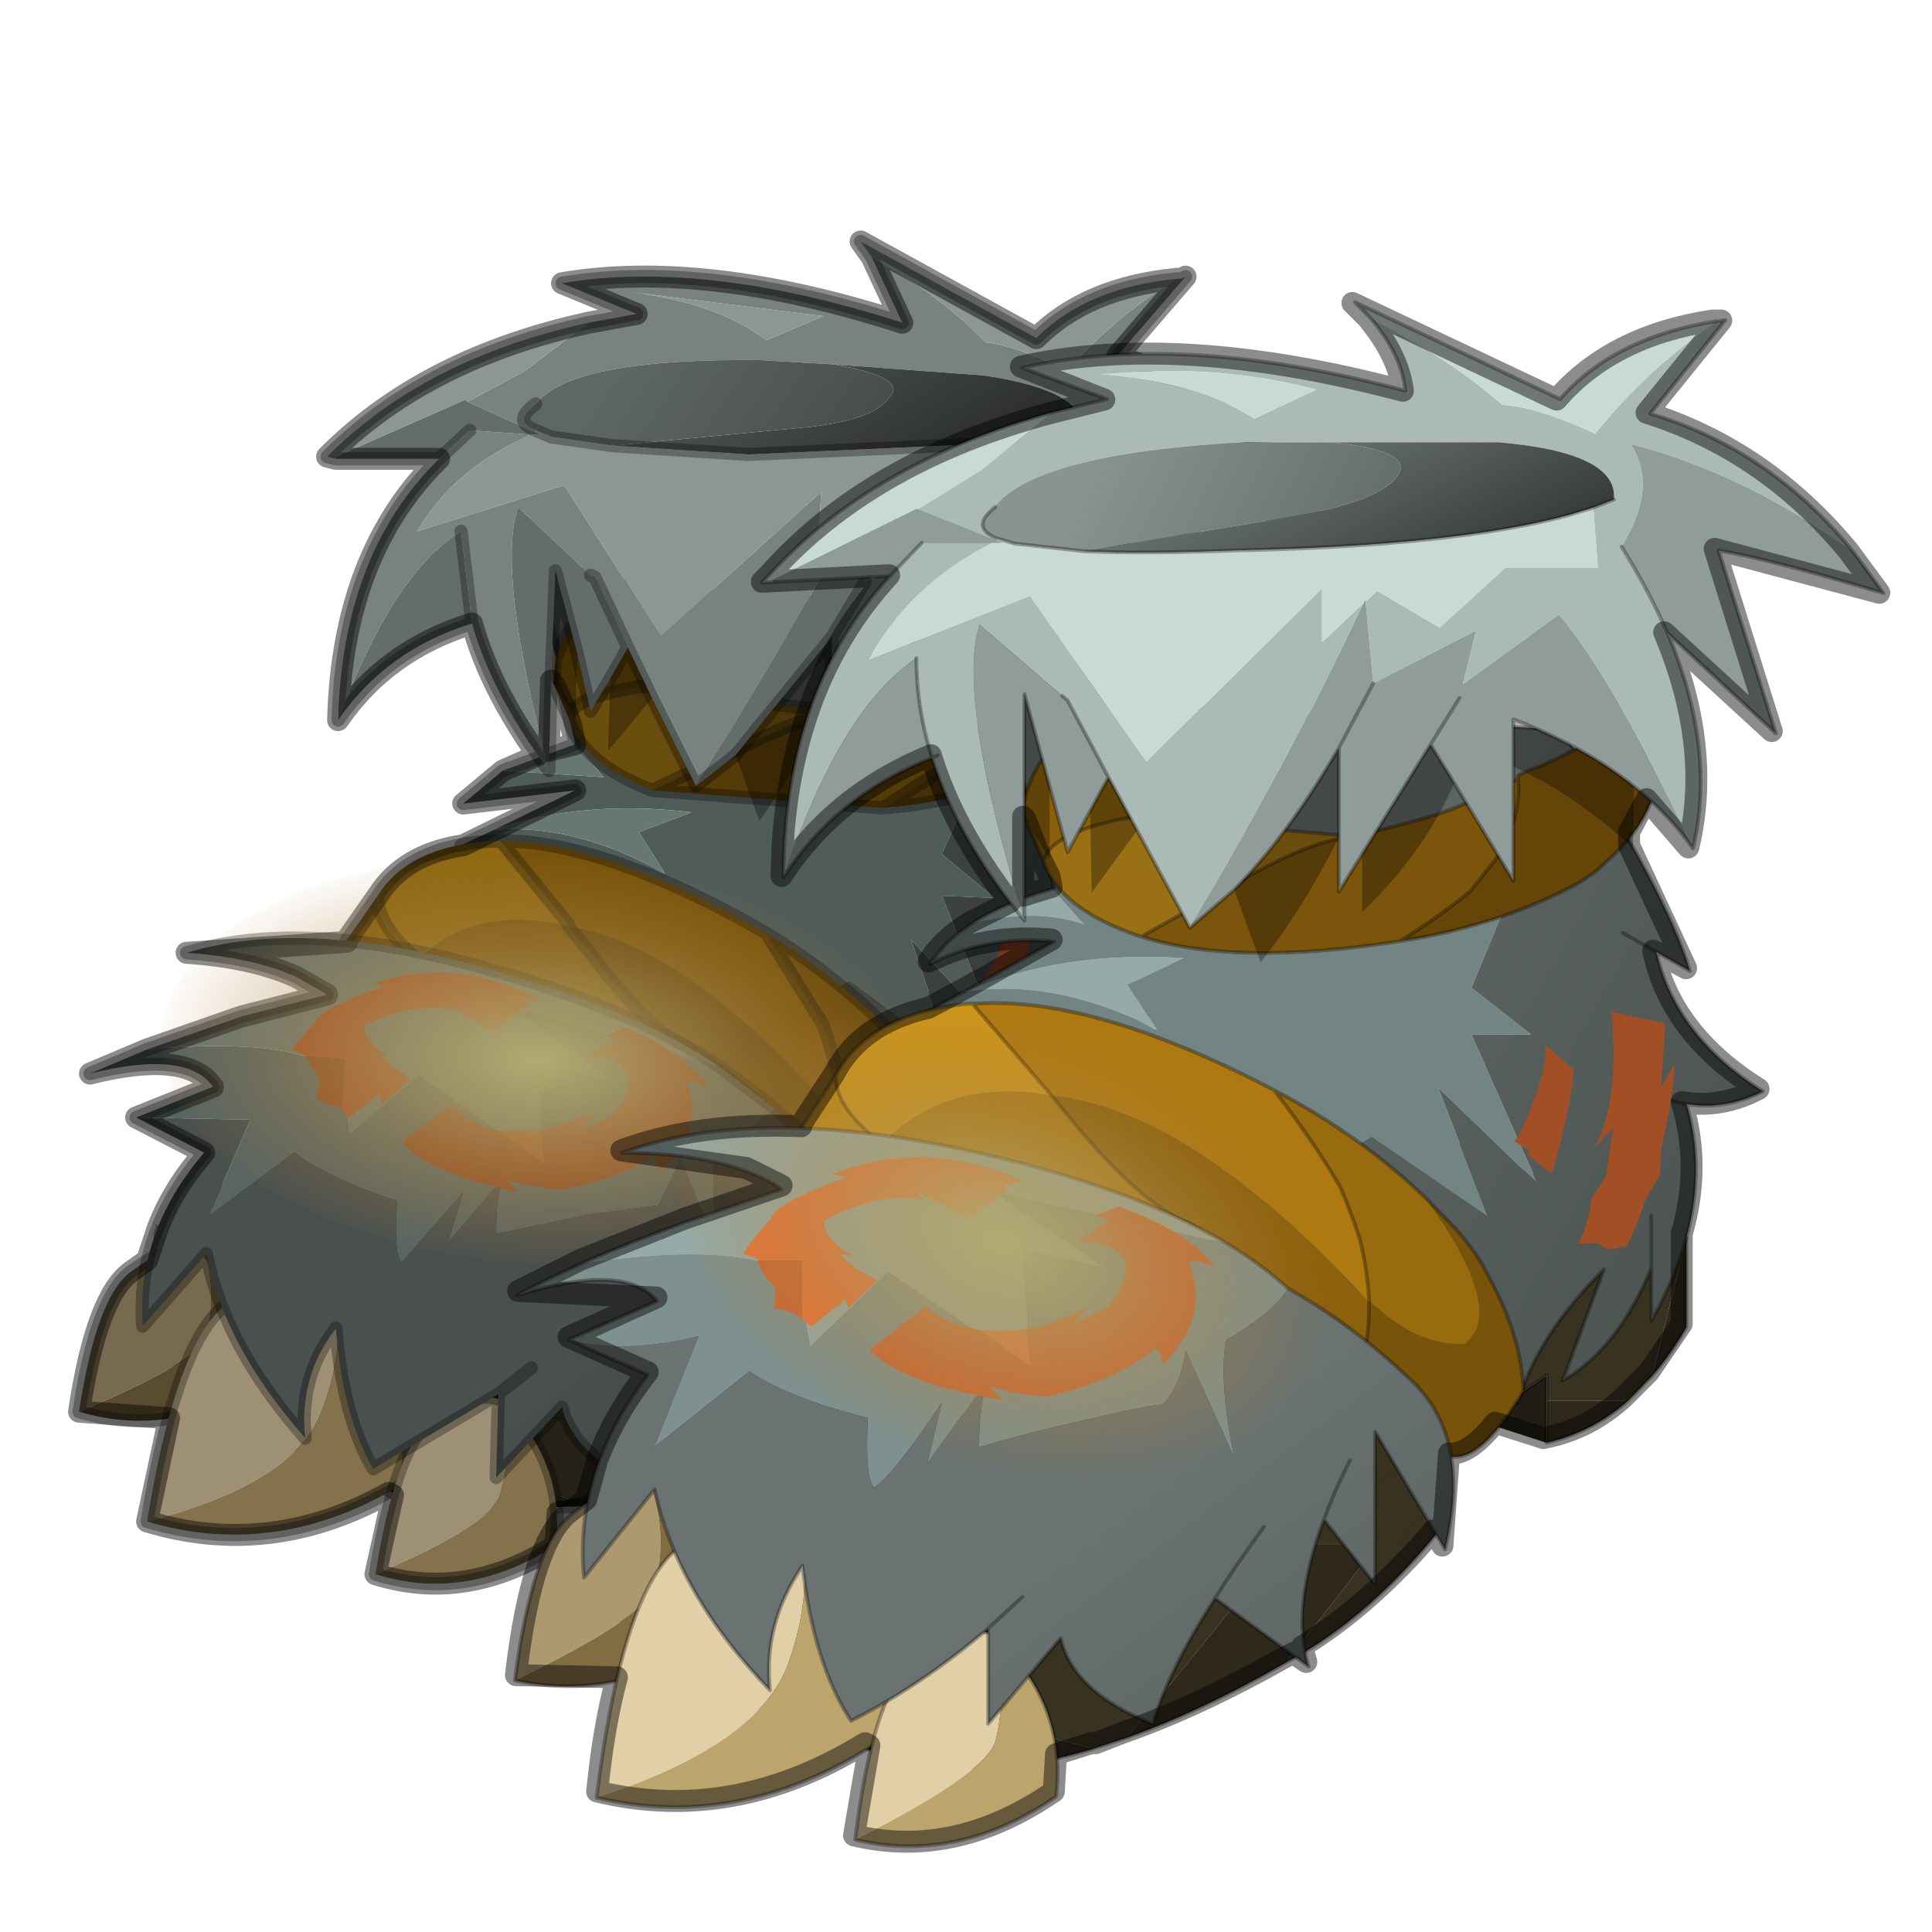 <?xml version="1.0" encoding="UTF-8" standalone="no"?>
<svg xmlns:xlink="http://www.w3.org/1999/xlink" height="440.0px" width="440.0px" xmlns="http://www.w3.org/2000/svg">
  <g transform="matrix(10.0, 0.0, 0.0, 10.0, 0.0, 0.0)">
    <use height="44.0" transform="matrix(1.0, 0.0, 0.0, 1.0, 0.0, 0.0)" width="44.0" xlink:href="#shape0"/>
    <use height="31.05" transform="matrix(1.0, 0.0, 0.0, 1.0, 0.45, 5.25)" width="29.85" xlink:href="#sprite0"/>
    <use height="202.6" transform="matrix(0.174, 0.0, 0.0, 0.174, 11.682, 6.837)" width="179.65" xlink:href="#sprite2"/>
    <use height="35.55" transform="matrix(1.0, 0.0, 0.0, 1.0, 11.5, 6.65)" width="31.55" xlink:href="#shape4"/>
  </g>
  <defs>
    <g id="shape0" transform="matrix(1.0, 0.0, 0.0, 1.0, 0.0, 0.0)">
      <path d="M44.0 44.0 L0.0 44.0 0.0 0.0 44.0 0.0 44.0 44.0" fill="#43adca" fill-opacity="0.0" fill-rule="evenodd" stroke="none"/>
    </g>
    <g id="sprite0" transform="matrix(1.0, 0.0, 0.0, 1.0, 1.35, 0.25)">
      <use height="31.05" transform="matrix(1.0, 0.0, 0.0, 1.0, -0.25, -0.25)" width="28.75" xlink:href="#shape1"/>
      <use height="65.0" transform="matrix(0.138, -0.115, 0.225, 0.085, -1.34, 19.629)" width="65.0" xlink:href="#sprite1"/>
    </g>
    <g id="shape1" transform="matrix(1.0, 0.0, 0.0, 1.0, 0.25, 0.25)">
      <path d="M23.35 19.05 L23.85 19.25 23.05 21.95 22.6 22.45 20.95 22.35 20.95 21.85 19.6 22.65 18.95 23.05 18.9 23.35 17.4 26.1 18.9 23.35 18.9 24.6 17.4 26.1 15.55 27.25 17.45 25.05 15.55 24.9 12.3 28.6 11.65 28.8 11.6 28.8 9.05 27.9 5.2 27.7 4.9 27.55 4.15 27.1 1.9 24.15 4.15 27.1 Q2.7 26.3 1.9 25.35 L1.9 24.15 1.95 22.7 4.4 26.75 5.45 26.4 12.35 26.9 14.8 24.55 17.75 23.65 23.35 19.05 17.75 23.65 14.8 24.55 12.35 26.9 5.45 26.4 4.4 26.75 1.95 22.7 1.95 22.6 3.75 22.7 1.95 22.6 6.7 18.55 15.75 15.3 Q19.55 17.2 23.35 19.05" fill="#272217" fill-rule="evenodd" stroke="none"/>
      <path d="M19.6 22.65 L20.95 21.85 20.95 22.35 20.95 23.2 19.6 22.65" fill="#17140d" fill-rule="evenodd" stroke="none"/>
      <path d="M5.2 27.7 L9.05 27.9 11.6 28.8 8.15 28.9 5.2 27.7 M12.3 28.6 L15.55 24.9 17.45 25.05 15.55 27.25 12.3 28.6 M20.95 22.35 L22.6 22.45 Q21.85 23.05 20.95 23.2 L20.95 22.35 M23.05 21.95 L23.85 19.25 23.8 21.0 23.05 21.95" fill="#201c12" fill-rule="evenodd" stroke="none"/>
      <path d="M4.15 27.1 L4.9 27.55 M1.95 22.6 L3.75 22.7 M1.95 22.6 L1.95 22.7" fill="none" stroke="#000000" stroke-linecap="round" stroke-linejoin="round" stroke-opacity="0.302" stroke-width="0.5"/>
      <path d="M23.35 19.05 L17.75 23.65 14.8 24.55 12.35 26.9 5.45 26.4 4.4 26.75 1.95 22.7 1.75 22.4 M1.9 24.15 L4.15 27.1 M4.9 27.55 L5.2 27.7 9.05 27.9 11.6 28.8 11.65 28.8 M12.3 28.6 L15.55 24.9 17.45 25.05 15.55 27.25 M17.4 26.1 L18.9 23.35 M20.95 22.35 L22.6 22.45 M23.05 21.95 L23.85 19.25 M20.95 23.2 L19.6 22.65" fill="none" stroke="#000000" stroke-linecap="round" stroke-linejoin="round" stroke-opacity="0.2" stroke-width="0.05"/>
      <path d="M1.95 22.7 L1.9 24.15 1.9 25.35 Q2.7 26.3 4.15 27.1 M11.65 28.8 L12.3 28.6 15.55 27.25 17.4 26.1 18.9 24.6 18.9 23.35 18.95 23.05 19.6 22.65 20.95 21.85 20.95 22.35 20.95 23.2 Q21.85 23.05 22.6 22.45 L23.05 21.95 M23.85 19.25 L23.8 21.0 23.05 21.95 M5.2 27.7 L8.15 28.9 11.6 28.8" fill="none" stroke="#000000" stroke-linecap="round" stroke-linejoin="round" stroke-opacity="0.302" stroke-width="0.3"/>
      <path d="M12.7 19.4 L8.15 17.4 8.2 15.1 9.8 14.3 8.9 13.85 8.8 13.85 8.7 13.75 9.45 13.4 11.3 12.5 8.75 12.8 9.65 12.05 11.95 12.2 11.3 11.45 10.85 9.45 13.95 10.7 Q16.35 11.65 19.9 10.3 L20.5 12.05 19.65 13.95 20.85 14.95 19.65 14.9 20.9 18.0 18.95 15.9 19.85 18.55 17.55 16.85 12.7 19.4 M13.95 13.0 Q11.45 12.7 9.45 13.4 11.3 13.25 13.35 14.4 L12.75 13.45 13.95 13.0" fill="#505c5a" fill-rule="evenodd" stroke="none"/>
      <path d="M9.65 12.05 L11.3 11.45 11.95 12.2 9.65 12.05 M13.95 13.0 L12.75 13.45 13.35 14.4 Q11.3 13.25 9.45 13.4 11.45 12.7 13.95 13.0" fill="#687774" fill-rule="evenodd" stroke="none"/>
      <path d="M23.2 16.25 Q23.55 16.5 23.95 16.55 23.55 16.5 23.2 16.25 M22.75 13.05 L23.45 13.5 22.75 13.05 M10.85 9.45 L10.35 7.45 21.65 8.85 Q23.65 12.3 24.1 13.85 L23.45 13.5 Q23.8 15.2 25.5 16.4 L23.95 16.55 Q24.5 18.65 23.1 20.85 L23.15 19.8 Q22.45 21.4 21.25 21.95 L22.2 19.75 Q20.8 21.05 20.35 22.35 L19.85 21.55 18.1 22.75 15.3 20.55 12.7 19.4 17.55 16.85 19.85 18.55 18.95 15.9 20.9 18.0 19.65 14.9 20.85 14.95 19.65 13.95 20.5 12.05 19.9 10.3 Q16.35 11.65 13.95 10.7 L10.85 9.45 M23.15 18.75 L23.15 19.8 23.15 18.75 M17.05 18.0 L18.95 19.65 Q19.2 20.6 19.85 21.55 19.2 20.6 18.95 19.65 L17.05 18.0" fill="url(#gradient0)" fill-rule="evenodd" stroke="none"/>
      <path d="M23.45 13.5 L22.75 13.05 M23.95 16.55 Q23.55 16.5 23.2 16.25 M10.85 9.45 L10.35 7.45 21.65 8.85 Q23.65 12.3 24.1 13.85 L23.45 13.5 Q23.8 15.2 25.5 16.4 L23.95 16.55 Q24.5 18.65 23.1 20.85 L23.15 19.8 Q22.45 21.4 21.25 21.95 L22.2 19.75 Q20.8 21.05 20.35 22.35 L19.85 21.55 18.1 22.75 15.3 20.55 12.7 19.4 8.15 17.4 8.2 15.1 9.8 14.3 8.9 13.85 M8.8 13.85 L8.7 13.75 9.45 13.4 11.3 12.5 8.75 12.8 9.65 12.05 11.3 11.45 10.85 9.45 M23.15 19.8 L23.15 18.75 M19.85 21.55 Q19.2 20.6 18.95 19.65 L17.05 18.0" fill="none" stroke="#000000" stroke-linecap="round" stroke-linejoin="round" stroke-opacity="0.302" stroke-width="0.3"/>
      <path d="M17.4 20.15 L17.4 20.1 17.3 18.95 16.95 17.85 15.65 15.75 Q17.3 16.75 18.65 18.15 20.2 20.5 19.35 21.1 18.4 21.1 17.45 20.1 L17.4 20.15" fill="#6a4a0a" fill-rule="evenodd" stroke="none"/>
      <path d="M11.15 15.6 L11.15 15.55 9.6 13.65 Q12.0 13.65 15.65 15.75 L16.95 17.85 17.3 18.95 17.4 20.1 17.4 20.15 17.35 20.05 17.3 20.0 Q13.95 16.05 11.15 15.6" fill="#78540b" fill-rule="evenodd" stroke="none"/>
      <path d="M7.7 16.35 L7.65 16.3 Q6.85 15.6 6.8 15.0 L6.8 14.9 Q7.55 13.7 9.6 13.65 L11.15 15.55 11.15 15.6 Q9.15 15.1 7.8 16.25 L7.75 16.25 7.7 16.35" fill="#8e6812" fill-rule="evenodd" stroke="none"/>
      <path d="M6.8 14.9 L6.8 15.0 Q6.85 15.6 7.65 16.3 L7.7 16.35 Q6.8 17.3 6.55 18.6 6.1 18.2 6.0 17.4 5.8 16.35 6.1 15.9 L6.8 14.9" fill="#845f0c" fill-rule="evenodd" stroke="none"/>
      <path d="M13.85 18.35 Q12.95 17.95 11.6 16.15 L11.15 15.6 Q13.95 16.05 17.3 20.0 L17.35 20.05 17.4 20.15 17.25 21.4 16.1 20.15 14.85 19.1 13.85 18.35" fill="#614308" fill-rule="evenodd" stroke="none"/>
      <path d="M6.55 18.6 Q6.8 17.3 7.7 16.35 L7.75 16.35 Q8.8 17.25 9.5 17.2 8.4 19.2 7.05 18.9 L6.95 18.8 6.55 18.6" fill="#6e4c0a" fill-rule="evenodd" stroke="none"/>
      <path d="M7.7 16.35 L7.75 16.25 7.8 16.25 Q9.15 15.1 11.15 15.6 L11.6 16.15 Q12.95 17.95 13.85 18.35 L9.5 17.2 Q8.8 17.25 7.75 16.35 L7.7 16.35" fill="#77530b" fill-rule="evenodd" stroke="none"/>
      <path d="M18.65 18.15 L19.2 18.8 19.85 19.75 Q20.5 21.0 20.45 22.1 19.3 23.95 18.65 23.05 L17.5 21.85 17.25 21.4 17.4 20.15 17.45 20.1 Q18.4 21.1 19.35 21.1 20.2 20.5 18.65 18.15" fill="#533a07" fill-rule="evenodd" stroke="none"/>
      <path d="M6.8 14.9 L6.8 15.0 Q6.85 15.6 7.65 16.3 L7.7 16.35 7.75 16.35 Q8.8 17.25 9.5 17.2 L13.85 18.35 Q12.95 17.95 11.6 16.15 L11.15 15.6 M11.15 15.55 L9.6 13.65 Q7.55 13.7 6.8 14.9 L6.1 15.9 Q5.8 16.35 6.0 17.4 6.1 18.2 6.55 18.6 M17.4 20.15 L17.4 20.1 17.3 18.95 16.95 17.85 15.65 15.75 Q12.0 13.65 9.6 13.65 M6.95 18.8 L6.55 18.6 M7.05 18.9 L6.95 18.8 7.0 18.95 7.05 18.9 Q8.4 19.2 9.5 17.2 M18.65 18.15 Q17.3 16.75 15.65 15.75 M17.25 21.4 L17.5 21.85 18.65 23.05 Q19.3 23.95 20.45 22.1 20.5 21.0 19.85 19.75 L19.2 18.8 18.65 18.15 M17.4 20.15 L17.25 21.4 16.1 20.15 14.85 19.1 13.85 18.35" fill="none" stroke="#000000" stroke-linecap="round" stroke-linejoin="round" stroke-opacity="0.302" stroke-width="0.3"/>
      <path d="M0.0 26.65 Q0.4 24.0 1.2 23.45 2.2 22.7 2.85 22.95 3.15 23.95 2.9 24.95 2.65 25.55 0.0 26.65" fill="#786a4e" fill-rule="evenodd" stroke="none"/>
      <path d="M2.85 22.95 Q4.3 24.3 4.05 26.1 2.0 27.25 0.0 26.65 2.65 25.55 2.9 24.95 3.15 23.95 2.85 22.95" fill="#5a4c2e" fill-rule="evenodd" stroke="none"/>
      <path d="M2.85 22.95 Q4.3 24.3 4.05 26.1 2.0 27.25 0.0 26.65 0.4 24.0 1.2 23.45 2.2 22.7 2.85 22.95 Z" fill="none" stroke="#000000" stroke-linecap="round" stroke-linejoin="round" stroke-opacity="0.302" stroke-width="0.3"/>
      <path d="M1.55 29.15 Q2.2 25.15 3.3 24.25 4.75 23.1 5.75 23.55 6.15 25.1 5.5 26.7 4.85 28.3 1.55 29.15" fill="#9d9075" fill-rule="evenodd" stroke="none"/>
      <path d="M1.55 29.15 Q4.85 28.3 5.5 26.7 6.15 25.1 5.75 23.55 7.85 25.6 7.45 28.25 4.55 30.05 1.55 29.15" fill="#83724c" fill-rule="evenodd" stroke="none"/>
      <path d="M5.75 23.55 Q4.75 23.1 3.3 24.25 2.2 25.15 1.55 29.15 M5.75 23.55 Q7.85 25.6 7.45 28.25 4.55 30.05 1.55 29.15" fill="none" stroke="#000000" stroke-linecap="round" stroke-linejoin="round" stroke-opacity="0.302" stroke-width="0.3"/>
      <path d="M6.75 30.35 Q7.2 27.55 7.95 26.9 9.0 26.1 9.65 26.4 9.9 27.45 9.6 28.5 9.45 29.2 6.75 30.35" fill="#9d9075" fill-rule="evenodd" stroke="none"/>
      <path d="M9.65 26.4 Q11.1 27.85 10.85 29.7 8.8 31.0 6.75 30.35 9.45 29.2 9.6 28.5 9.9 27.45 9.65 26.4" fill="#83724c" fill-rule="evenodd" stroke="none"/>
      <path d="M9.65 26.4 Q11.1 27.85 10.85 29.7 8.8 31.0 6.75 30.35 7.2 27.55 7.95 26.9 9.0 26.1 9.65 26.4 Z" fill="none" stroke="#000000" stroke-linecap="round" stroke-linejoin="round" stroke-opacity="0.302" stroke-width="0.3"/>
      <path d="M1.55 18.4 Q4.9 18.1 5.95 18.95 L6.15 20.35 7.75 19.0 10.6 21.05 10.45 18.65 12.15 19.15 9.9 17.45 14.6 18.8 15.85 19.75 14.5 20.75 Q14.35 21.65 14.6 23.1 L13.7 20.9 13.2 21.95 11.65 22.15 9.5 22.6 Q9.5 21.7 9.65 21.35 L8.4 22.8 8.75 21.65 7.35 23.25 Q7.15 23.05 7.25 21.85 5.7 21.35 4.9 20.75 L2.95 22.2 3.9 20.0 1.3 19.95 3.05 19.25 Q2.45 18.4 0.25 18.95 L1.55 18.4" fill="#586563" fill-rule="evenodd" stroke="none"/>
      <path d="M1.55 18.4 L3.7 17.65 5.65 17.15 4.95 16.75 Q3.95 16.3 2.45 16.2 5.25 15.35 9.6 16.65 12.75 17.55 14.6 18.8 L9.9 17.45 12.15 19.15 10.45 18.65 10.6 21.05 7.75 19.0 6.15 20.35 5.95 18.95 Q4.9 18.1 1.55 18.4" fill="#687774" fill-rule="evenodd" stroke="none"/>
      <path d="M15.85 19.75 L18.25 21.85 Q19.45 23.05 18.8 25.2 L17.5 22.8 17.4 25.85 16.4 24.45 Q15.7 26.15 16.0 27.4 L14.15 25.95 Q13.15 27.3 12.8 28.35 11.25 27.6 11.0 26.55 L9.5 28.15 9.55 26.25 6.7 27.95 Q6.0 26.75 5.85 24.75 5.0 25.85 5.15 27.25 3.3 25.15 2.9 23.05 L1.45 24.7 Q1.3 22.55 2.85 20.75 L1.3 19.95 3.9 20.0 2.95 22.2 4.9 20.75 Q5.7 21.35 7.25 21.85 7.15 23.05 7.35 23.25 L8.75 21.65 8.4 22.8 9.65 21.35 Q9.5 21.7 9.5 22.6 L11.65 22.15 13.2 21.95 13.7 20.9 14.6 23.1 Q14.35 21.65 14.5 20.75 L15.85 19.75 M15.2 24.55 L14.15 25.95 15.2 24.55 M10.3 25.65 L9.55 26.25 10.3 25.65 M16.95 23.3 L16.4 24.45 16.95 23.3" fill="url(#gradient1)" fill-rule="evenodd" stroke="none"/>
      <path d="M14.6 18.8 Q12.75 17.55 9.6 16.65 5.25 15.35 2.45 16.2 3.95 16.3 4.95 16.75 L5.65 17.15 3.7 17.65 1.55 18.4 M14.6 18.8 L15.85 19.75 18.25 21.85 Q19.45 23.05 18.8 25.2 L17.5 22.8 17.4 25.85 16.4 24.45 Q15.7 26.15 16.0 27.4 L14.15 25.95 Q13.15 27.3 12.8 28.35 11.25 27.6 11.0 26.55 L9.5 28.15 9.55 26.25 6.7 27.95 Q6.0 26.75 5.85 24.75 5.0 25.85 5.15 27.25 3.3 25.15 2.9 23.05 L1.45 24.7 Q1.3 22.55 2.85 20.75 L1.3 19.95 3.05 19.25 Q2.45 18.4 0.25 18.95 L1.55 18.4 M16.4 24.45 L16.95 23.3 M9.55 26.25 L10.3 25.65 M14.15 25.95 L15.2 24.55" fill="none" stroke="#000000" stroke-linecap="round" stroke-linejoin="round" stroke-opacity="0.302" stroke-width="0.3"/>
      <path d="M20.75 9.8 L21.05 9.65 22.2 9.15 22.65 9.05 23.5 10.25 22.5 11.6 21.7 12.05 Q20.2 12.75 18.3 12.9 L19.7 12.0 20.25 11.4 Q20.8 10.55 20.75 9.8" fill="#473006" fill-rule="evenodd" stroke="none"/>
      <path d="M18.3 12.9 L13.05 12.5 15.15 11.5 Q16.6 10.75 17.45 10.75 L18.35 10.55 19.55 10.3 20.75 9.8 Q20.8 10.55 20.25 11.4 L19.7 12.0 18.3 12.9" fill="#553b07" fill-rule="evenodd" stroke="none"/>
      <path d="M13.05 12.5 Q11.4 11.85 11.15 10.85 L11.15 10.8 Q11.3 10.45 12.2 10.25 13.2 10.0 13.7 10.25 L17.45 10.75 Q16.6 10.75 15.15 11.5 L13.05 12.5" fill="#6a4e0d" fill-rule="evenodd" stroke="none"/>
      <path d="M11.15 10.85 L10.8 10.05 10.85 9.5 11.05 9.05 Q11.4 8.4 12.1 8.4 L12.2 8.45 Q13.3 8.6 13.7 10.25 13.2 10.0 12.2 10.25 11.3 10.45 11.15 10.8 L11.15 10.85" fill="#604308" fill-rule="evenodd" stroke="none"/>
      <path d="M20.75 9.8 L21.05 9.65 22.2 9.15 22.65 9.05 23.5 10.25 22.5 11.6 21.7 12.05 Q20.2 12.75 18.3 12.9 L13.05 12.5 Q11.4 11.85 11.15 10.85 L10.8 10.05 10.85 9.5 11.05 9.05 Q11.4 8.4 12.1 8.4 L12.1 8.35 12.2 8.45 Q13.3 8.6 13.7 10.25 L17.45 10.75 18.35 10.55 19.55 10.3 20.75 9.8 Q20.8 10.55 20.25 11.4 L19.7 12.0 18.3 12.9 M12.1 8.4 L12.2 8.45 M11.15 10.85 L11.15 10.8 Q11.3 10.45 12.2 10.25 13.2 10.0 13.7 10.25 M17.45 10.75 Q16.6 10.75 15.15 11.5 L13.05 12.5" fill="none" stroke="#000000" stroke-linecap="round" stroke-linejoin="round" stroke-opacity="0.302" stroke-width="0.3"/>
      <path d="M25.1 0.85 L25.2 0.8 23.65 2.6 Q26.05 3.45 27.65 5.65 25.55 3.95 23.25 3.2 23.75 4.1 23.0 5.3 L23.85 7.05 Q24.75 9.45 24.25 11.4 22.75 7.85 21.7 6.55 L19.7 7.85 20.0 6.75 17.9 7.75 17.8 6.05 18.0 5.85 19.3 6.65 20.6 5.55 22.45 5.65 22.45 4.45 22.85 4.35 Q23.0 3.4 20.6 3.05 L17.2 2.8 15.5 2.7 15.1 2.7 Q11.2 2.7 10.4 3.7 9.85 4.1 10.4 4.3 L10.4 4.35 8.85 3.65 10.15 2.95 11.6 1.85 12.7 1.65 11.0 0.95 Q14.25 0.4 18.75 1.85 L18.05 0.35 Q19.65 1.25 20.65 2.3 21.3 2.35 22.5 2.95 23.6 1.7 25.0 0.85 L25.1 0.85 M14.05 12.4 L13.05 10.4 12.5 9.25 11.75 7.65 11.65 7.6 10.0 6.05 Q9.5 7.5 10.7 12.05 9.4 10.3 8.95 8.7 L8.7 6.6 Q7.15 7.55 5.9 10.9 6.0 7.1 8.2 4.95 L8.9 4.3 10.3 4.4 Q8.55 5.15 7.7 6.6 L11.05 5.55 13.25 9.0 16.9 5.7 16.85 6.8 17.75 6.05 Q16.1 9.2 14.05 12.4 M15.65 2.25 L16.95 1.7 12.55 1.15 Q14.55 1.4 15.65 2.25" fill="#78827f" fill-rule="evenodd" stroke="none"/>
      <path d="M27.65 5.65 L28.25 6.5 24.95 5.45 25.95 9.25 23.85 7.05 23.0 5.3 Q23.75 4.1 23.25 3.2 25.55 3.95 27.65 5.65 M24.25 11.4 L23.1 10.1 Q22.1 9.25 20.65 8.6 L20.65 9.55 20.6 11.85 19.5 9.85 19.0 9.0 17.55 11.1 17.05 11.85 17.1 10.8 17.15 9.0 14.95 11.7 14.05 12.4 Q16.1 9.2 17.75 6.05 L17.8 6.0 17.8 6.05 17.9 7.75 20.0 6.75 19.7 7.85 21.7 6.55 Q22.75 7.85 24.25 11.4 M12.1 9.95 L11.65 10.7 11.35 9.4 10.85 7.5 10.75 10.0 10.7 12.05 Q9.5 7.5 10.0 6.05 L11.65 7.6 11.75 7.65 12.5 9.25 12.1 9.95 M8.95 8.7 Q7.0 9.3 5.9 10.9 7.15 7.55 8.7 6.6 L8.95 8.7 M8.2 4.95 L5.85 4.95 5.85 4.9 8.8 3.6 8.85 3.65 10.4 4.35 10.55 4.4 10.3 4.4 8.9 4.3 8.2 4.95 M19.65 8.1 L19.0 9.0 19.65 8.1 M17.9 7.75 L17.15 9.0 17.9 7.75" fill="#646d6b" fill-rule="evenodd" stroke="none"/>
      <path d="M5.85 4.95 L5.65 4.9 5.75 4.8 Q7.95 2.65 11.6 1.85 L10.15 2.95 8.85 3.65 8.8 3.6 5.85 4.9 5.85 4.95 M18.05 0.35 L17.8 0.0 21.8 2.2 Q22.95 1.05 25.0 0.85 23.6 1.7 22.5 2.95 21.3 2.35 20.65 2.3 19.65 1.25 18.05 0.35 M22.45 4.45 L22.45 5.65 20.6 5.55 19.3 6.65 18.0 5.85 17.8 6.05 17.8 6.0 17.75 6.05 16.85 6.8 16.9 5.7 13.25 9.0 11.05 5.55 7.7 6.6 Q8.55 5.15 10.3 4.4 L10.55 4.4 10.4 4.35 10.4 4.3 10.75 4.45 12.15 4.65 15.25 4.85 21.9 4.55 22.45 4.45 M15.65 2.25 Q14.55 1.4 12.55 1.15 L16.95 1.7 15.65 2.25" fill="#8c9794" fill-rule="evenodd" stroke="none"/>
      <path d="M23.1 10.1 L23.05 11.35 Q21.95 10.2 20.65 9.55 L20.65 8.6 Q22.1 9.25 23.1 10.1 M19.5 9.85 Q18.85 11.15 17.5 12.3 L17.55 11.1 19.0 9.0 19.5 9.85 M17.1 10.8 L15.5 13.2 14.95 11.7 17.15 9.0 17.1 10.8 M13.05 10.4 L12.05 11.6 12.1 9.95 12.5 9.25 13.05 10.4 M11.35 9.4 L11.3 10.85 10.75 10.0 10.85 7.5 11.35 9.4" fill="#000000" fill-opacity="0.302" fill-rule="evenodd" stroke="none"/>
      <path d="M22.45 4.45 L21.9 4.55 15.25 4.85 12.15 4.65 16.35 4.25 Q18.1 4.1 18.45 3.55 18.9 3.1 17.2 2.8 L20.6 3.05 Q23.0 3.4 22.85 4.35 L22.45 4.45" fill="url(#gradient2)" fill-rule="evenodd" stroke="none"/>
      <path d="M12.15 4.65 L10.75 4.45 10.4 4.3 Q9.85 4.1 10.4 3.7 11.2 2.7 15.1 2.7 L15.5 2.7 17.2 2.8 Q18.9 3.1 18.45 3.55 18.1 4.1 16.35 4.25 L12.15 4.65" fill="url(#gradient3)" fill-rule="evenodd" stroke="none"/>
      <path d="M25.1 0.85 L25.2 0.8 23.65 2.6 Q26.05 3.45 27.65 5.65 L28.25 6.5 24.95 5.45 25.95 9.25 23.85 7.05 Q24.75 9.45 24.25 11.4 L23.1 10.1 Q22.1 9.25 20.65 8.6 L20.65 9.55 20.6 11.85 19.5 9.85 19.0 9.0 17.55 11.1 17.05 11.85 17.1 10.8 17.15 9.0 14.95 11.7 14.05 12.4 13.05 10.4 12.5 9.25 12.1 9.95 11.65 10.7 11.35 9.4 10.85 7.5 10.75 10.0 10.7 12.05 Q9.4 10.3 8.95 8.7 7.0 9.3 5.9 10.9 6.0 7.1 8.2 4.95 L5.85 4.95 5.65 4.9 5.75 4.8 Q7.95 2.65 11.6 1.85 L12.7 1.65 11.0 0.95 Q14.25 0.4 18.75 1.85 L18.05 0.35 17.8 0.0 21.8 2.2 Q22.95 1.05 25.0 0.85 M22.45 4.45 L21.9 4.55 15.25 4.85 12.15 4.65 10.75 4.45 10.4 4.3 M22.45 4.45 L22.85 4.35 M23.85 7.05 L23.0 5.3 M10.4 3.7 Q9.85 4.1 10.4 4.3 M12.5 9.25 L11.75 7.65 11.65 7.6 M19.0 9.0 L19.65 8.1 M17.15 9.0 L17.9 7.75 M8.9 4.3 L8.2 4.95 M8.7 6.6 L8.95 8.7" fill="none" stroke="#000000" stroke-linecap="round" stroke-linejoin="round" stroke-opacity="0.302" stroke-width="0.3"/>
      <path d="M10.5 20.25 L11.75 19.85 11.4 20.25 12.15 19.9 Q13.15 18.7 11.55 18.55 L12.25 18.15 11.95 18.1 12.45 17.9 Q13.75 18.45 14.35 19.25 L13.85 19.1 Q14.25 20.25 13.25 21.15 L13.1 20.8 Q12.2 21.4 10.9 21.6 L9.75 21.4 10.0 21.65 Q7.9 21.2 7.35 20.5 L8.5 19.65 Q8.9 20.1 9.55 20.25 L10.6 21.0 10.5 20.25 M5.15 18.55 L6.05 18.6 6.0 19.75 5.4 19.55 5.5 19.1 5.15 18.55" fill="#8e4723" fill-rule="evenodd" stroke="none"/>
      <path d="M10.5 20.25 L10.6 21.0 9.55 20.25 10.5 20.25 M5.15 18.55 L4.85 18.4 5.4 17.75 Q5.5 17.45 7.0 16.95 L6.7 16.9 Q8.6 16.25 10.55 17.3 L10.15 17.3 10.25 17.4 9.4 18.0 8.45 17.4 8.55 17.5 Q7.65 17.3 6.5 17.85 6.45 18.15 7.05 18.6 L6.8 18.5 7.55 19.1 6.9 19.65 6.85 19.4 6.15 19.95 6.0 19.75 6.05 18.6 5.15 18.55" fill="#a25128" fill-rule="evenodd" stroke="none"/>
      <path d="M23.6 14.9 L23.45 16.2 23.75 15.7 23.7 15.75 23.4 17.45 23.35 17.95 23.1 18.4 22.65 19.35 22.25 19.35 22.05 19.25 21.7 19.25 22.0 18.35 22.3 17.9 22.45 16.9 22.05 17.35 Q22.6 16.5 22.5 14.6 L23.6 14.9 M20.95 16.2 L21.15 15.2 21.7 15.75 21.2 17.8 20.75 17.4 20.75 17.25 20.45 17.1 20.95 16.2" fill="#713719" fill-rule="evenodd" stroke="none"/>
      <path d="M23.65 2.6 Q26.05 3.45 27.65 5.65 L28.25 6.5 24.95 5.45 25.95 9.25 23.85 7.05 Q24.75 9.45 24.25 11.4 L23.45 10.45 23.1 11.0 23.05 11.35 23.0 11.3 Q23.85 12.9 24.1 13.85 L23.45 13.5 Q23.8 15.2 25.5 16.4 L23.95 16.55 Q24.3 17.9 23.85 19.3 L23.8 21.0 23.05 21.95 22.6 22.45 Q21.85 23.05 20.95 23.2 L19.95 22.8 Q19.4 23.45 19.0 23.35 19.1 24.15 18.8 25.2 L18.65 24.9 17.4 26.1 15.95 27.1 16.0 27.4 15.75 27.2 15.55 27.25 12.3 28.6 11.65 28.8 11.6 28.8 10.9 28.95 10.85 29.7 Q8.8 31.0 6.75 30.35 L7.15 28.55 7.05 28.5 Q4.35 30.0 1.55 29.15 L2.05 26.8 0.0 26.65 Q0.4 24.0 1.2 23.45 L1.55 23.2 1.8 22.45 Q2.15 21.55 2.85 20.75 L1.3 19.95 3.05 19.25 Q2.45 18.4 0.25 18.95 L1.55 18.4 3.7 17.65 5.65 17.15 4.95 16.75 Q3.95 16.3 2.45 16.2 L6.1 15.95 6.1 15.9 6.8 14.9 Q7.4 13.95 8.75 13.75 L11.3 12.5 8.75 12.8 9.65 12.05 10.45 11.7 Q9.35 10.15 8.95 8.7 7.0 9.3 5.9 10.9 6.0 7.1 8.2 4.95 L5.85 4.95 5.65 4.9 5.75 4.8 Q7.95 2.65 11.6 1.85 L12.7 1.65 11.0 0.95 Q14.25 0.4 18.75 1.85 L18.05 0.35 17.8 0.0 21.8 2.2 Q22.95 1.05 25.0 0.85 L25.1 0.85 25.2 0.8 23.65 2.6 M10.85 10.15 L10.75 10.0 10.7 11.6 11.3 11.45 11.2 11.0 11.15 10.85 11.1 10.7 10.85 10.15" fill="none" stroke="#000000" stroke-linecap="round" stroke-linejoin="round" stroke-opacity="0.451" stroke-width="0.5"/>
    </g>
    <linearGradient gradientTransform="matrix(0.008, 0.005, -0.005, 0.008, 20.95, 17.15)" gradientUnits="userSpaceOnUse" id="gradient0" spreadMethod="pad" x1="-819.2" x2="819.2">
      <stop offset="0.02" stop-color="#434948"/>
      <stop offset="1.0" stop-color="#303534"/>
    </linearGradient>
    <linearGradient gradientTransform="matrix(0.004, 0.006, -0.004, 0.003, 16.95, 27.75)" gradientUnits="userSpaceOnUse" id="gradient1" spreadMethod="pad" x1="-819.2" x2="819.2">
      <stop offset="0.02" stop-color="#4a504f"/>
      <stop offset="1.0" stop-color="#373c3b"/>
    </linearGradient>
    <linearGradient gradientTransform="matrix(0.002, 0.004, -0.001, 6.0E-4, 16.75, 3.3)" gradientUnits="userSpaceOnUse" id="gradient2" spreadMethod="pad" x1="-819.2" x2="819.2">
      <stop offset="0.02" stop-color="#5f6765"/>
      <stop offset="1.0" stop-color="#272a29"/>
    </linearGradient>
    <linearGradient gradientTransform="matrix(0.005, 0.004, -7.0E-4, 0.001, 17.5, 3.95)" gradientUnits="userSpaceOnUse" id="gradient3" spreadMethod="pad" x1="-819.2" x2="819.2">
      <stop offset="0.031" stop-color="#5f6765"/>
      <stop offset="1.0" stop-color="#333735"/>
    </linearGradient>
    <g id="sprite1" transform="matrix(1.0, 0.0, 0.0, 1.0, 32.5, 32.5)">
      <use height="65.0" transform="matrix(1.0, 0.0, 0.0, 1.0, -32.5, -32.5)" width="65.0" xlink:href="#shape2"/>
    </g>
    <g id="shape2" transform="matrix(1.0, 0.0, 0.0, 1.0, 32.5, 32.5)">
      <path d="M22.95 -23.0 Q32.5 -13.45 32.5 0.0 32.5 13.45 22.95 22.95 13.45 32.5 0.0 32.5 -13.45 32.5 -23.0 22.95 -32.5 13.45 -32.5 0.0 -32.5 -13.45 -23.0 -23.0 -13.45 -32.5 0.0 -32.5 13.45 -32.5 22.95 -23.0" fill="url(#gradient4)" fill-rule="evenodd" stroke="none"/>
    </g>
    <radialGradient cx="0" cy="0" gradientTransform="matrix(0.041, 0.0, 0.0, 0.041, 0.0, 0.0)" gradientUnits="userSpaceOnUse" id="gradient4" r="819.2" spreadMethod="pad">
      <stop offset="0.0" stop-color="#b2ab73"/>
      <stop offset="1.0" stop-color="#ab7836" stop-opacity="0.0"/>
    </radialGradient>
    <g id="sprite2" transform="matrix(1.0, 0.0, 0.0, 1.0, -1.05, 6.7)">
      <use height="202.6" transform="matrix(1.0, 0.0, 0.0, 1.0, 1.05, -6.7)" width="179.65" xlink:href="#shape3"/>
      <use height="65.0" transform="matrix(0.336, -0.813, 1.258, 0.478, 13.069, 127.304)" width="65.0" xlink:href="#sprite1"/>
    </g>
    <g id="shape3" transform="matrix(1.0, 0.0, 0.0, 1.0, -1.05, 6.7)">
      <path d="M24.85 146.55 L13.25 146.55 24.85 146.55 M13.25 147.1 L13.25 146.55 43.25 118.55 101.25 93.75 151.4 114.7 154.65 116.05 150.15 134.1 147.0 137.35 136.35 137.35 136.35 134.0 127.7 140.05 123.5 142.95 123.5 144.95 113.7 162.65 123.5 144.95 123.5 152.8 Q113.55 165.6 102.25 171.6 L114.25 156.2 101.95 156.2 81.4 181.45 77.45 182.75 77.05 182.9 60.25 178.45 35.25 178.45 Q31.5 176.85 28.25 175.15 18.7 170.2 13.25 164.45 L13.25 156.65 13.25 147.1 29.8 172.4 36.8 169.95 39.5 168.95 36.8 169.95 29.8 172.4 13.25 147.1 M13.25 156.65 L28.25 175.15 13.25 156.65 M102.35 155.7 L101.95 156.2 102.35 155.7 M36.8 169.95 L80.85 169.95 36.8 169.95 M81.3 170.9 L96.85 154.25 115.8 147.15 151.4 114.7 115.8 147.15 96.85 154.25 81.3 170.9" fill="#383221" fill-rule="evenodd" stroke="none"/>
      <path d="M136.35 142.85 L127.7 140.05 136.35 134.0 136.35 137.35 136.35 142.85" fill="#211d13" fill-rule="evenodd" stroke="none"/>
      <path d="M77.05 182.9 Q64.45 186.65 54.45 185.1 43.65 182.0 35.25 178.45 L60.25 178.45 77.05 182.9 M81.4 181.45 L101.95 156.2 114.25 156.2 102.25 171.6 Q91.1 178.0 81.4 181.45 M136.35 142.85 L136.35 137.35 147.0 137.35 Q142.35 141.45 136.35 142.85 M154.65 116.05 L154.65 127.7 Q152.7 131.15 150.15 134.1 L154.65 116.05" fill="#2e291b" fill-rule="evenodd" stroke="none"/>
      <path d="M13.25 146.55 L24.85 146.55 M13.25 146.55 L13.25 147.1 M35.25 178.45 Q31.5 176.85 28.25 175.15 18.7 170.2 13.25 164.45 L13.25 156.65 13.25 147.1 M35.25 178.45 Q43.65 182.0 54.45 185.1 64.45 186.65 77.05 182.9 M77.45 182.75 L81.4 181.45 Q91.1 178.0 102.25 171.6 113.55 165.6 123.5 152.8 L123.5 144.95 M127.7 140.05 L123.5 142.95 123.5 144.95 M136.35 137.35 L136.35 142.85 Q142.35 141.45 147.0 137.35 M136.35 137.35 L136.35 134.0 127.7 140.05 M150.15 134.1 Q152.7 131.15 154.65 127.7 L154.65 116.05 M150.15 134.1 L147.0 137.35" fill="none" stroke="#000000" stroke-linecap="round" stroke-linejoin="round" stroke-opacity="0.302" stroke-width="0.5"/>
      <path d="M13.25 147.1 L12.1 145.5 M13.25 147.1 L29.8 172.4 36.8 169.95 39.5 168.95 M33.15 178.45 L35.25 178.45 M28.25 175.15 L13.25 156.65 M77.05 182.9 L60.25 178.45 35.25 178.45 M77.05 182.9 L77.45 182.75 M81.4 181.45 L101.95 156.2 102.35 155.7 M80.85 169.95 L36.8 169.95 M151.4 114.7 L115.8 147.15 96.85 154.25 81.3 170.9 M152.0 114.1 L151.4 114.7 M136.35 142.85 L127.7 140.05 M123.5 144.95 L124.15 143.75 M147.0 137.35 L136.35 137.35 M154.65 116.05 L150.15 134.1 M102.25 171.6 L114.25 156.2 101.95 156.2 M123.5 144.95 L113.7 162.65" fill="none" stroke="#000000" stroke-linecap="round" stroke-linejoin="round" stroke-opacity="0.2" stroke-width="0.05"/>
      <path d="M89.05 79.35 Q72.6 78.3 60.1 83.85 72.2 82.05 85.3 88.8 L81.55 82.9 89.05 79.35 M68.2 57.5 L88.8 64.45 Q104.6 69.65 127.25 59.6 L131.7 70.7 126.5 83.3 134.3 89.4 126.5 89.4 135.15 108.9 122.15 96.35 128.65 113.25 113.45 102.85 82.15 121.45 52.35 110.15 52.35 95.2 62.35 89.35 56.5 86.95 55.95 86.75 55.25 86.45 60.0 83.85 60.05 83.85 71.9 77.25 Q63.05 76.35 55.65 80.2 57.45 77.25 61.1 74.9 69.65 72.85 75.95 75.1 L71.7 70.35 71.9 70.25 68.2 57.5 M60.0 83.85 L60.05 83.85 60.0 83.85" fill="#738582" fill-rule="evenodd" stroke="none"/>
      <path d="M89.05 79.35 L81.55 82.9 85.3 88.8 Q72.2 82.05 60.1 83.85 72.6 78.3 89.05 79.35 M71.7 70.35 L75.95 75.1 Q69.65 72.85 61.1 74.9 65.2 72.2 71.7 70.35" fill="#96aba7" fill-rule="evenodd" stroke="none"/>
      <path d="M146.3 76.1 L150.7 78.6 146.3 76.1 M82.15 121.45 L113.45 102.85 128.65 113.25 122.15 96.35 135.15 108.9 126.5 89.4 134.3 89.4 126.5 83.3 131.7 70.7 127.25 59.6 Q104.6 69.65 88.8 64.45 L68.2 57.5 64.5 44.8 138.3 49.55 Q152.15 70.9 155.1 81.1 L150.7 78.6 Q153.2 89.65 164.65 96.85 159.65 99.35 154.65 98.5 158.55 111.9 150.05 126.85 L150.05 119.95 Q145.75 130.5 138.45 134.7 L143.85 120.15 Q135.05 128.9 132.6 137.6 L129.0 132.75 118.05 141.35 99.35 127.95 82.15 121.45 M149.65 96.85 Q152.15 98.1 154.65 98.5 152.15 98.1 149.65 96.85 M96.0 125.55 L99.35 127.95 96.0 125.55 M150.05 113.1 L150.05 119.95 150.05 113.1 M110.15 110.6 L122.65 120.55 Q124.8 126.65 129.0 132.75 124.8 126.65 122.65 120.55 L110.15 110.6" fill="url(#gradient5)" fill-rule="evenodd" stroke="none"/>
      <path d="M150.7 78.6 L146.3 76.1 M68.2 57.5 L71.9 70.25 71.7 70.35 M61.1 74.9 Q57.45 77.25 55.65 80.2 63.05 76.35 71.9 77.25 L60.05 83.85 60.0 83.85 55.25 86.45 55.95 86.75 M56.5 86.95 L62.35 89.35 52.35 95.2 52.35 110.15 82.15 121.45 99.35 127.95 96.0 125.55 M154.65 98.5 Q152.15 98.1 149.65 96.85 M68.2 57.5 L64.5 44.8 138.3 49.55 Q152.15 70.9 155.1 81.1 L150.7 78.6 Q153.2 89.65 164.65 96.85 159.65 99.35 154.65 98.5 158.55 111.9 150.05 126.85 L150.05 119.95 Q145.75 130.5 138.45 134.7 L143.85 120.15 Q135.05 128.9 132.6 137.6 L129.0 132.75 118.05 141.35 99.35 127.95 M61.1 74.9 Q65.2 72.2 71.7 70.35 M129.0 132.75 Q124.8 126.65 122.65 120.55 L110.15 110.6 M150.05 119.95 L150.05 113.1" fill="none" stroke="#000000" stroke-linecap="round" stroke-linejoin="round" stroke-opacity="0.302" stroke-width="0.5"/>
      <path d="M100.7 96.7 Q111.85 102.5 120.5 110.8 131.25 125.75 125.6 129.9 119.45 130.25 113.25 124.35 L113.1 124.5 113.1 124.2 Q112.95 120.6 112.0 116.65 111.35 114.2 109.4 109.5 106.35 104.1 100.7 96.7" fill="#996b0f" fill-rule="evenodd" stroke="none"/>
      <path d="M71.55 97.4 L71.3 97.1 61.2 85.4 Q76.7 84.15 100.7 96.7 106.35 104.1 109.4 109.5 111.35 114.2 112.0 116.65 112.95 120.6 113.1 124.2 L113.1 124.5 112.65 124.0 112.45 123.75 Q89.65 99.2 71.55 97.4" fill="#ad7910" fill-rule="evenodd" stroke="none"/>
      <path d="M43.3 94.75 Q47.65 86.6 60.95 85.35 L61.0 85.35 61.2 85.4 71.3 97.1 71.55 97.4 Q58.35 95.05 49.95 103.15 L49.8 103.2 49.5 103.8 49.0 103.4 Q43.45 99.1 43.3 95.2 L43.3 94.75" fill="#cc951a" fill-rule="evenodd" stroke="none"/>
      <path d="M43.3 94.75 L43.3 95.2 Q43.45 99.1 49.0 103.4 L49.5 103.8 Q43.6 110.15 42.25 118.75 39.2 116.4 38.3 111.35 37.0 104.4 38.95 101.4 L43.3 94.75" fill="#bd8812" fill-rule="evenodd" stroke="none"/>
      <path d="M112.0 132.65 Q111.8 131.75 104.45 124.85 101.5 122.1 96.25 118.6 L89.7 114.15 Q83.45 111.85 74.3 100.75 L71.55 97.4 Q89.65 99.2 112.45 123.75 L112.65 124.0 113.1 124.5 Q113.2 128.9 112.0 132.65" fill="#8c610c" fill-rule="evenodd" stroke="none"/>
      <path d="M60.95 108.5 Q54.25 122.0 45.55 120.3 L44.85 120.1 Q43.4 119.6 42.25 118.75 43.6 110.15 49.5 103.8 L49.75 103.95 Q56.65 109.05 60.95 108.5" fill="#9e6e0f" fill-rule="evenodd" stroke="none"/>
      <path d="M49.5 103.8 L49.8 103.2 49.95 103.15 Q58.35 95.05 71.55 97.4 L74.3 100.75 Q83.45 111.85 89.7 114.15 L60.95 108.5 Q56.65 109.05 49.75 103.95 L49.5 103.8" fill="#ab7810" fill-rule="evenodd" stroke="none"/>
      <path d="M120.5 110.8 L124.3 114.7 Q127.25 117.9 128.75 121.1 133.1 128.95 133.3 136.1 125.9 148.5 121.35 143.0 116.75 137.5 113.95 135.2 111.4 133.05 112.0 132.65 113.2 128.9 113.1 124.5 L113.25 124.35 Q119.45 130.25 125.6 129.9 131.25 125.75 120.5 110.8" fill="#78540b" fill-rule="evenodd" stroke="none"/>
      <path d="M61.2 85.4 L61.0 85.35 60.95 85.35 Q47.65 86.6 43.3 94.75 L43.3 95.2 Q43.45 99.1 49.0 103.4 L49.5 103.8 49.75 103.95 Q56.65 109.05 60.95 108.5 54.25 122.0 45.55 120.3 L45.05 120.6 44.85 120.1 Q43.4 119.6 42.25 118.75 39.2 116.4 38.3 111.35 37.0 104.4 38.95 101.4 L43.3 94.75 M71.3 97.1 L61.2 85.4 Q76.7 84.15 100.7 96.7 111.85 102.5 120.5 110.8 L124.3 114.7 Q127.25 117.9 128.75 121.1 133.1 128.95 133.3 136.1 125.9 148.5 121.35 143.0 116.75 137.5 113.95 135.2 111.4 133.05 112.0 132.65 111.8 131.75 104.45 124.85 101.5 122.1 96.25 118.6 L89.7 114.15 60.95 108.5 M45.55 120.3 L44.85 120.1 M113.1 124.5 L113.1 124.2 Q112.95 120.6 112.0 116.65 111.35 114.2 109.4 109.5 106.35 104.1 100.7 96.7 M113.1 124.5 Q113.2 128.9 112.0 132.65 M89.7 114.15 Q83.45 111.85 74.3 100.75 L71.55 97.4" fill="none" stroke="#000000" stroke-linecap="round" stroke-linejoin="round" stroke-opacity="0.302" stroke-width="0.5"/>
      <path d="M1.3 173.95 Q3.55 156.6 8.4 152.5 14.9 147.05 19.25 148.6 21.35 155.05 19.7 161.6 18.7 165.55 1.3 173.95" fill="#ad9970" fill-rule="evenodd" stroke="none"/>
      <path d="M19.25 148.6 Q29.05 156.85 27.6 168.45 14.7 176.9 1.3 173.95 18.7 165.55 19.7 161.6 21.35 155.05 19.25 148.6" fill="#826d43" fill-rule="evenodd" stroke="none"/>
      <path d="M19.25 148.6 Q29.05 156.85 27.6 168.45 14.7 176.9 1.3 173.95 3.55 156.6 8.4 152.5 14.9 147.05 19.25 148.6 Z" fill="none" stroke="#000000" stroke-linecap="round" stroke-linejoin="round" stroke-opacity="0.302" stroke-width="0.5"/>
      <path d="M12.0 189.3 Q15.25 163.15 22.25 156.95 31.6 148.75 37.9 151.25 40.95 160.95 37.1 171.7 33.25 182.4 12.0 189.3" fill="#e1cfa8" fill-rule="evenodd" stroke="none"/>
      <path d="M12.0 189.3 Q33.25 182.4 37.1 171.7 40.95 160.95 37.9 151.25 52.05 163.75 49.95 181.3 31.35 193.9 12.0 189.3" fill="#bca46d" fill-rule="evenodd" stroke="none"/>
      <path d="M37.9 151.25 Q31.6 148.75 22.25 156.95 15.25 163.15 12.0 189.3 M37.9 151.25 Q52.05 163.75 49.95 181.3 31.35 193.9 12.0 189.3" fill="none" stroke="#000000" stroke-linecap="round" stroke-linejoin="round" stroke-opacity="0.302" stroke-width="0.5"/>
      <path d="M63.8 167.9 Q65.9 174.8 64.25 181.75 63.25 186.0 45.85 194.8 48.1 176.35 52.95 171.95 59.45 166.2 63.8 167.9" fill="#e1cfa8" fill-rule="evenodd" stroke="none"/>
      <path d="M45.85 194.8 Q63.25 186.0 64.25 181.75 65.9 174.8 63.8 167.9 73.6 176.75 72.15 189.15 59.25 198.0 45.85 194.8" fill="#bca46d" fill-rule="evenodd" stroke="none"/>
      <path d="M63.8 167.9 Q59.45 166.2 52.95 171.95 48.1 176.35 45.85 194.8 59.25 198.0 72.15 189.15 73.6 176.75 63.8 167.9 Z" fill="none" stroke="#000000" stroke-linecap="round" stroke-linejoin="round" stroke-opacity="0.302" stroke-width="0.5"/>
      <path d="M102.5 122.65 Q100.5 125.8 94.35 129.45 93.45 135.3 95.5 144.85 L89.1 130.75 Q88.4 135.55 86.05 137.85 84.3 137.9 75.95 139.85 67.3 141.8 62.05 143.45 62.1 137.55 63.1 135.2 61.4 136.95 55.3 145.5 L57.2 137.55 Q50.8 147.15 48.3 148.7 47.1 147.4 47.5 139.6 37.2 137.0 32.0 133.5 L19.5 143.45 25.35 128.9 Q15.4 131.3 8.35 129.35 L19.9 124.3 Q15.75 119.15 1.6 123.55 5.15 121.55 9.9 119.45 31.45 116.3 38.2 121.35 L39.95 130.3 50.15 120.55 68.95 133.2 67.7 117.5 78.5 120.0 63.65 109.95 94.55 116.8 Q99.1 119.55 102.5 122.65" fill="#7f918e" fill-rule="evenodd" stroke="none"/>
      <path d="M94.55 116.8 L63.65 109.95 78.5 120.0 67.7 117.5 68.95 133.2 50.15 120.55 39.95 130.3 38.2 121.35 Q31.45 116.3 9.9 119.45 15.85 116.8 23.7 113.95 L36.2 109.7 Q34.85 108.5 31.6 107.3 25.0 104.9 15.3 104.9 33.1 98.4 61.55 104.8 82.25 109.45 94.55 116.8" fill="#96aba7" fill-rule="evenodd" stroke="none"/>
      <path d="M8.35 129.35 Q15.4 131.3 25.35 128.9 L19.5 143.45 32.0 133.5 Q37.2 137.0 47.5 139.6 47.1 147.4 48.3 148.7 50.8 147.15 57.2 137.55 L55.3 145.5 Q61.4 136.95 63.1 135.2 62.1 137.55 62.05 143.45 67.3 141.8 75.95 139.85 84.3 137.9 86.05 137.85 88.4 135.55 89.1 130.75 L95.5 144.85 Q93.45 135.3 94.35 129.45 100.5 125.8 102.5 122.65 111.1 127.45 118.85 134.9 126.55 142.35 123.05 156.8 L113.9 141.4 113.9 161.35 107.2 152.9 Q102.85 164.45 105.2 172.15 L92.95 163.2 Q86.7 172.9 84.8 179.65 74.3 175.45 72.75 168.4 L63.25 179.65 63.25 167.15 Q54.7 174.5 45.3 179.25 40.35 171.65 38.95 158.95 33.75 166.6 34.7 175.25 22.5 162.55 19.6 148.95 L10.35 160.5 Q9.0 146.55 18.7 133.95 L8.35 129.35 M67.75 163.0 L63.25 167.15 67.75 163.0 M99.35 153.85 Q95.7 158.8 92.95 163.2 95.7 158.8 99.35 153.85 M110.6 145.15 Q108.55 149.2 107.2 152.9 108.55 149.2 110.6 145.15" fill="url(#gradient6)" fill-rule="evenodd" stroke="none"/>
      <path d="M102.5 122.65 Q99.1 119.55 94.55 116.8 82.25 109.45 61.55 104.8 33.1 98.4 15.3 104.9 25.0 104.9 31.6 107.3 34.85 108.5 36.2 109.7 L23.7 113.95 Q15.85 116.8 9.9 119.45 5.15 121.55 1.6 123.55 15.75 119.15 19.9 124.3 L8.35 129.35 18.7 133.95 Q9.0 146.55 10.35 160.5 L19.6 148.95 Q22.5 162.55 34.7 175.25 33.75 166.6 38.95 158.95 40.35 171.65 45.3 179.25 54.7 174.5 63.25 167.15 L67.75 163.0 M63.25 167.15 L63.25 179.65 72.75 168.4 Q74.3 175.45 84.8 179.65 86.7 172.9 92.95 163.2 95.7 158.8 99.35 153.85 M107.2 152.9 L113.9 161.35 113.9 141.4 123.05 156.8 Q126.55 142.35 118.85 134.9 111.1 127.45 102.5 122.65 M92.95 163.2 L105.2 172.15 Q102.85 164.45 107.2 152.9 108.55 149.2 110.6 145.15" fill="none" stroke="#000000" stroke-linecap="round" stroke-linejoin="round" stroke-opacity="0.302" stroke-width="0.5"/>
      <path d="M117.15 77.2 Q123.0 73.5 126.4 70.6 L129.75 66.4 Q133.1 60.85 132.6 55.85 132.15 55.5 134.6 54.6 137.3 53.7 141.95 50.95 143.35 50.15 144.7 50.5 147.7 51.25 150.35 57.95 148.95 62.6 144.05 66.9 142.3 68.7 139.35 70.2 129.45 75.3 117.15 77.2" fill="#664509" fill-rule="evenodd" stroke="none"/>
      <path d="M83.3 76.6 L96.55 69.15 Q105.9 63.75 111.35 63.5 L117.4 61.9 Q122.3 60.65 125.1 59.45 132.3 56.4 132.6 55.85 133.1 60.85 129.75 66.4 L126.4 70.6 Q123.0 73.5 117.15 77.2 95.6 80.55 83.3 76.6" fill="#7a550b" fill-rule="evenodd" stroke="none"/>
      <path d="M111.35 63.5 Q105.9 63.75 96.55 69.15 L83.3 76.6 83.15 76.55 83.1 76.55 Q72.55 73.0 70.5 66.75 L70.6 66.45 Q71.45 63.75 77.35 62.05 83.8 60.1 87.2 61.35 L111.35 63.5" fill="#997013" fill-rule="evenodd" stroke="none"/>
      <path d="M87.2 61.35 Q83.8 60.1 77.35 62.05 71.45 63.75 70.6 66.45 L70.5 66.75 68.2 61.5 Q67.6 60.1 68.2 57.9 68.55 56.55 69.45 54.85 71.65 50.5 76.25 50.4 L76.85 50.45 Q84.15 51.05 87.2 61.35" fill="#8a600c" fill-rule="evenodd" stroke="none"/>
      <path d="M111.35 63.5 Q105.9 63.75 96.55 69.15 L83.3 76.6 Q95.6 80.55 117.15 77.2 123.0 73.5 126.4 70.6 L129.75 66.4 Q133.1 60.85 132.6 55.85 132.3 56.4 125.1 59.45 122.3 60.65 117.4 61.9 L111.35 63.5 87.2 61.35 Q83.8 60.1 77.35 62.05 71.45 63.75 70.6 66.45 L70.5 66.75 Q72.55 73.0 83.1 76.55 L83.15 76.55 83.3 76.6 M132.6 55.85 Q132.15 55.5 134.6 54.6 137.3 53.7 141.95 50.95 143.35 50.15 144.7 50.5 147.7 51.25 150.35 57.95 148.95 62.6 144.05 66.9 142.3 68.7 139.35 70.2 129.45 75.3 117.15 77.2 M76.25 50.4 L76.85 50.45 76.45 50.15 76.25 50.4 Q71.65 50.5 69.45 54.85 68.55 56.55 68.2 57.9 67.6 60.1 68.2 61.5 L70.5 66.75 M76.85 50.45 Q84.15 51.05 87.2 61.35" fill="none" stroke="#000000" stroke-linecap="round" stroke-linejoin="round" stroke-opacity="0.302" stroke-width="0.5"/>
      <path d="M158.6 -3.95 L159.05 -4.0 159.75 -4.1 149.9 8.15 Q165.6 12.85 176.5 26.25 162.25 15.95 147.3 12.1 151.05 17.6 146.15 25.55 149.75 31.35 152.15 36.85 158.6 51.95 155.5 65.05 145.05 42.75 137.95 34.45 L125.35 43.6 127.1 36.55 113.65 43.45 112.65 32.75 114.15 31.35 122.35 36.15 130.9 28.35 143.05 28.35 142.45 20.45 145.15 19.4 Q145.75 13.25 130.1 11.9 L108.1 11.9 97.1 11.9 94.55 12.05 Q69.2 13.75 64.2 20.35 60.8 23.0 64.35 24.45 L64.25 24.75 54.1 20.7 62.4 15.55 71.75 7.95 78.8 6.25 67.7 2.15 Q88.55 -2.65 117.85 5.15 117.4 0.45 113.3 -4.35 123.8 1.05 130.55 7.0 134.75 7.15 142.7 10.75 149.55 2.3 158.6 -3.95 M89.65 75.45 L82.75 62.7 79.0 55.75 73.65 45.7 72.95 45.1 62.1 35.75 Q59.1 45.45 68.0 74.5 59.2 63.8 55.9 53.2 L56.65 52.85 55.9 53.2 Q53.85 46.65 53.85 40.15 43.8 46.95 36.45 68.85 36.5 44.3 50.4 29.4 L54.55 25.05 63.7 25.05 Q52.75 30.6 47.5 40.45 L68.7 32.1 83.95 53.8 106.95 31.0 106.95 38.05 112.35 33.0 Q102.45 54.1 89.65 75.45 M98.1 8.8 L106.2 5.0 Q93.0 1.5 77.6 3.0 90.7 4.0 98.1 8.8" fill="#acbab7" fill-rule="evenodd" stroke="none"/>
      <path d="M176.5 26.25 L180.45 31.65 Q165.4 27.15 158.85 26.05 L166.35 50.0 152.15 36.85 Q149.75 31.35 146.15 25.55 151.05 17.6 147.3 12.1 162.25 15.95 176.5 26.25 M155.5 65.05 Q152.35 60.6 147.8 56.95 141.35 51.75 132.0 48.15 L132.0 54.35 132.0 69.3 124.25 56.5 121.15 51.45 112.2 65.8 109.15 70.7 109.15 63.65 109.15 51.9 Q102.55 63.3 95.45 70.45 L89.65 75.45 Q102.45 54.1 112.35 33.0 L112.65 32.45 112.65 32.75 113.65 43.45 127.1 36.55 125.35 43.6 137.95 34.45 Q145.05 42.75 155.5 65.05 M76.6 60.15 L73.65 65.55 71.3 56.95 68.0 44.85 68.0 61.2 68.0 74.5 Q59.1 45.45 62.1 35.75 L72.95 45.1 73.65 45.7 79.0 55.75 76.6 60.15 M55.9 53.2 Q43.35 58.15 36.45 68.85 43.8 46.95 53.85 40.15 53.85 46.65 55.9 53.2 M50.4 29.4 L35.1 30.2 35.05 29.9 53.9 20.6 54.1 20.7 64.25 24.75 65.15 25.05 63.7 25.05 54.55 25.05 50.4 29.4 M113.65 43.45 L109.15 51.9 113.65 43.45 M124.95 45.35 L121.15 51.45 124.95 45.35" fill="#909c9a" fill-rule="evenodd" stroke="none"/>
      <path d="M113.3 -4.35 L111.25 -6.45 138.1 6.25 Q145.3 -1.9 158.6 -3.95 149.55 2.3 142.7 10.75 134.75 7.15 130.55 7.0 123.8 1.05 113.3 -4.35 M35.1 30.2 L33.65 30.25 34.5 29.35 Q48.0 14.5 71.75 7.95 L62.4 15.55 54.1 20.7 53.9 20.6 35.05 29.9 35.1 30.2 M75.75 26.15 Q83.5 26.5 95.75 26.05 124.4 25.45 139.15 21.45 L142.45 20.45 143.05 28.35 130.9 28.35 122.35 36.15 114.15 31.35 112.65 32.75 112.65 32.45 112.35 33.0 106.95 38.05 106.95 31.0 83.95 53.8 68.7 32.1 47.5 40.45 Q52.75 30.6 63.7 25.05 L65.15 25.05 64.25 24.75 64.35 24.45 66.7 25.15 75.75 26.15 M98.1 8.8 Q90.7 4.0 77.6 3.0 93.0 1.5 106.2 5.0 L98.1 8.8" fill="#c9d9d5" fill-rule="evenodd" stroke="none"/>
      <path d="M147.8 56.95 L147.65 65.0 Q140.15 58.05 132.0 54.35 L132.0 48.15 Q141.35 51.75 147.8 56.95 M124.25 56.5 Q120.5 65.35 112.2 73.4 L112.2 65.8 121.15 51.45 124.25 56.5 M109.15 63.65 Q104.2 73.4 98.9 79.95 L95.45 70.45 Q102.55 63.3 109.15 51.9 L109.15 63.65 M82.75 62.7 L76.8 70.85 76.6 60.15 79.0 55.75 82.75 62.7 M71.3 56.95 L71.3 66.4 68.0 61.2 68.0 44.85 71.3 56.95" fill="#000000" fill-opacity="0.302" fill-rule="evenodd" stroke="none"/>
      <path d="M108.1 11.9 Q119.35 13.0 116.75 16.4 114.2 19.75 102.8 21.65 L75.75 26.15 66.7 25.15 64.35 24.45 Q60.8 23.0 64.2 20.35 69.2 13.75 94.55 12.05 L97.1 11.9 108.1 11.9" fill="url(#gradient7)" fill-rule="evenodd" stroke="none"/>
      <path d="M145.15 19.4 L142.45 20.45 139.15 21.45 Q124.4 25.45 95.75 26.05 83.5 26.5 75.75 26.15 L102.8 21.65 Q114.2 19.75 116.75 16.4 119.35 13.0 108.1 11.9 L130.1 11.9 Q145.75 13.25 145.15 19.4" fill="url(#gradient8)" fill-rule="evenodd" stroke="none"/>
      <path d="M113.3 -4.35 L111.25 -6.45 138.1 6.25 Q145.3 -1.9 158.6 -3.95 M159.05 -4.0 L159.75 -4.1 149.9 8.15 Q165.6 12.85 176.5 26.25 L180.45 31.65 Q165.4 27.15 158.85 26.05 L166.35 50.0 152.15 36.85 Q158.6 51.95 155.5 65.05 152.35 60.6 147.8 56.95 141.35 51.75 132.0 48.15 L132.0 54.35 132.0 69.3 124.25 56.5 121.15 51.45 112.2 65.8 109.15 70.7 109.15 63.65 109.15 51.9 Q102.55 63.3 95.45 70.45 L89.65 75.45 82.75 62.7 79.0 55.75 73.65 45.7 72.95 45.1 M76.6 60.15 L73.65 65.55 71.3 56.95 68.0 44.85 68.0 61.2 68.0 74.5 Q59.2 63.8 55.9 53.2 43.35 58.15 36.45 68.85 36.5 44.3 50.4 29.4 L35.1 30.2 33.65 30.25 34.5 29.35 Q48.0 14.5 71.75 7.95 L78.8 6.25 67.7 2.15 Q88.55 -2.65 117.85 5.15 117.4 0.45 113.3 -4.35 M142.45 20.45 L145.15 19.4 M75.75 26.15 Q83.5 26.5 95.75 26.05 124.4 25.45 139.15 21.45 L142.45 20.45 M152.15 36.85 Q149.75 31.35 146.15 25.55 M64.2 20.35 Q60.8 23.0 64.35 24.45 L66.7 25.15 75.75 26.15 M121.15 51.45 L124.95 45.35 M109.15 51.9 L113.65 43.45 M54.55 25.05 L50.4 29.4 M79.0 55.75 L76.6 60.15 M55.9 53.2 L56.65 52.85 M53.85 40.15 Q53.85 46.65 55.9 53.2" fill="none" stroke="#000000" stroke-linecap="round" stroke-linejoin="round" stroke-opacity="0.302" stroke-width="0.5"/>
      <path d="M68.2 127.95 Q71.1 127.55 76.4 125.1 L74.15 127.55 Q78.05 125.35 79.0 125.0 85.1 116.9 74.85 116.45 L79.1 113.6 77.15 113.1 80.3 111.95 Q89.15 115.0 92.95 119.85 90.5 118.65 89.5 119.2 92.45 126.4 86.05 132.6 85.65 130.3 85.0 130.6 79.65 134.85 71.2 136.75 67.7 136.7 63.75 135.55 63.1 135.55 65.35 137.25 51.8 135.15 47.75 130.65 L55.15 125.0 Q57.9 127.45 62.1 128.05 L68.75 132.8 68.2 127.95 M33.1 118.95 L38.9 118.95 38.9 126.65 Q37.4 125.35 35.2 125.3 35.5 124.25 35.35 122.45 33.6 120.9 33.1 118.95" fill="#cc6633" fill-rule="evenodd" stroke="none"/>
      <path d="M68.2 127.95 L68.75 132.8 62.1 128.05 Q64.85 128.4 68.2 127.95 M33.1 118.95 Q32.95 118.5 31.15 118.15 32.25 116.35 34.85 113.5 35.2 111.55 44.85 108.05 L42.8 107.7 Q55.15 102.9 67.85 108.55 L65.2 109.15 65.9 109.8 60.8 113.55 54.4 110.25 Q53.6 109.85 54.8 111.1 48.9 109.9 41.85 113.75 41.45 115.9 45.6 118.45 L43.8 118.05 Q45.7 120.25 48.8 121.55 L44.95 125.2 44.55 124.1 40.1 127.65 38.9 126.65 38.9 118.95 33.1 118.95" fill="#e8743a" fill-rule="evenodd" stroke="none"/>
      <path d="M151.9 87.95 L151.3 96.35 153.2 93.1 153.1 93.35 Q152.95 97.4 151.35 104.35 L151.15 107.85 149.3 110.95 Q148.0 115.0 146.8 117.15 L144.35 117.55 143.05 116.75 140.5 116.75 Q142.0 113.7 142.2 110.9 L144.1 108.0 145.05 101.6 142.5 104.3 Q145.9 98.7 144.85 86.45 L151.9 87.95 M134.95 97.25 Q136.65 92.35 136.05 90.65 L139.9 94.05 Q139.35 99.9 137.0 107.6 L134.05 105.3 134.0 104.45 132.15 103.4 Q133.25 102.1 134.95 97.25" fill="#a34f25" fill-rule="evenodd" stroke="none"/>
    </g>
    <linearGradient gradientTransform="matrix(0.053, 0.031, -0.029, 0.051, 135.55, 103.6)" gradientUnits="userSpaceOnUse" id="gradient5" spreadMethod="pad" x1="-819.2" x2="819.2">
      <stop offset="0.02" stop-color="#616967"/>
      <stop offset="1.0" stop-color="#464d4b"/>
    </linearGradient>
    <linearGradient gradientTransform="matrix(0.028, 0.037, -0.028, 0.021, 111.4, 174.15)" gradientUnits="userSpaceOnUse" id="gradient6" spreadMethod="pad" x1="-819.2" x2="819.2">
      <stop offset="0.02" stop-color="#6a7371"/>
      <stop offset="1.0" stop-color="#4f5755"/>
    </linearGradient>
    <linearGradient gradientTransform="matrix(0.037, 0.021, -0.004, 0.008, 110.45, 19.15)" gradientUnits="userSpaceOnUse" id="gradient7" spreadMethod="pad" x1="-819.2" x2="819.2">
      <stop offset="0.031" stop-color="#899491"/>
      <stop offset="1.0" stop-color="#494f4d"/>
    </linearGradient>
    <linearGradient gradientTransform="matrix(0.013, 0.022, -0.008, 0.004, 105.3, 15.4)" gradientUnits="userSpaceOnUse" id="gradient8" spreadMethod="pad" x1="-819.2" x2="819.2">
      <stop offset="0.02" stop-color="#899491"/>
      <stop offset="1.0" stop-color="#383d3b"/>
    </linearGradient>
    <g id="shape4" transform="matrix(1.0, 0.0, 0.0, 1.0, -11.5, -6.65)">
      <path d="M30.8 6.9 L35.45 9.1 Q36.7 7.65 39.0 7.3 L39.1 7.3 39.2 7.3 37.5 9.4 Q40.2 10.25 42.1 12.55 L42.8 13.5 39.05 12.5 40.35 16.65 37.9 14.4 Q39.0 17.0 38.45 19.3 L37.5 18.2 37.1 18.95 37.1 19.25 38.4 22.05 37.65 21.65 Q38.05 23.55 40.05 24.8 39.2 25.25 38.3 25.1 38.75 26.55 38.3 28.1 L38.3 30.15 37.55 31.25 37.0 31.8 Q36.2 32.55 35.15 32.75 L34.05 32.4 Q33.45 33.15 33.0 33.1 L32.85 35.2 32.65 34.85 Q31.2 36.55 29.65 37.5 L29.75 37.85 29.45 37.65 29.25 37.75 Q27.3 38.85 25.6 39.45 L24.95 39.7 24.85 39.7 24.05 39.95 24.0 40.8 Q21.75 42.35 19.45 41.8 L19.8 39.75 19.7 39.7 Q16.7 41.55 13.6 40.8 13.75 39.3 14.05 38.2 L11.75 38.15 Q12.1 35.15 12.95 34.45 L13.35 34.15 13.6 33.25 Q14.0 32.2 14.75 31.25 L12.95 30.45 14.95 29.55 11.8 29.4 13.2 28.7 15.6 27.75 17.8 27.0 17.0 26.6 14.15 26.2 Q15.9 25.55 18.25 25.65 L18.25 25.6 19.0 24.45 Q19.6 23.3 21.15 22.95 L21.9 22.55 23.95 21.4 Q22.45 21.25 21.15 21.9 21.45 21.4 22.1 21.0 L23.0 20.55 Q21.7 18.85 21.2 17.2 19.0 18.1 17.8 19.95 17.85 15.7 20.25 13.1 L17.35 13.25 17.5 13.1 Q19.8 10.5 23.95 9.4 L25.15 9.1 23.25 8.35 Q26.85 7.55 31.95 8.9 31.85 8.1 31.15 7.25 L30.8 6.9 M23.3 18.6 L23.3 20.4 23.95 20.2 23.9 19.95 23.7 19.55 23.35 18.65 23.3 18.6" fill="none" stroke="#000000" stroke-linecap="round" stroke-linejoin="round" stroke-opacity="0.451" stroke-width="0.5"/>
    </g>
  </defs>
</svg>
